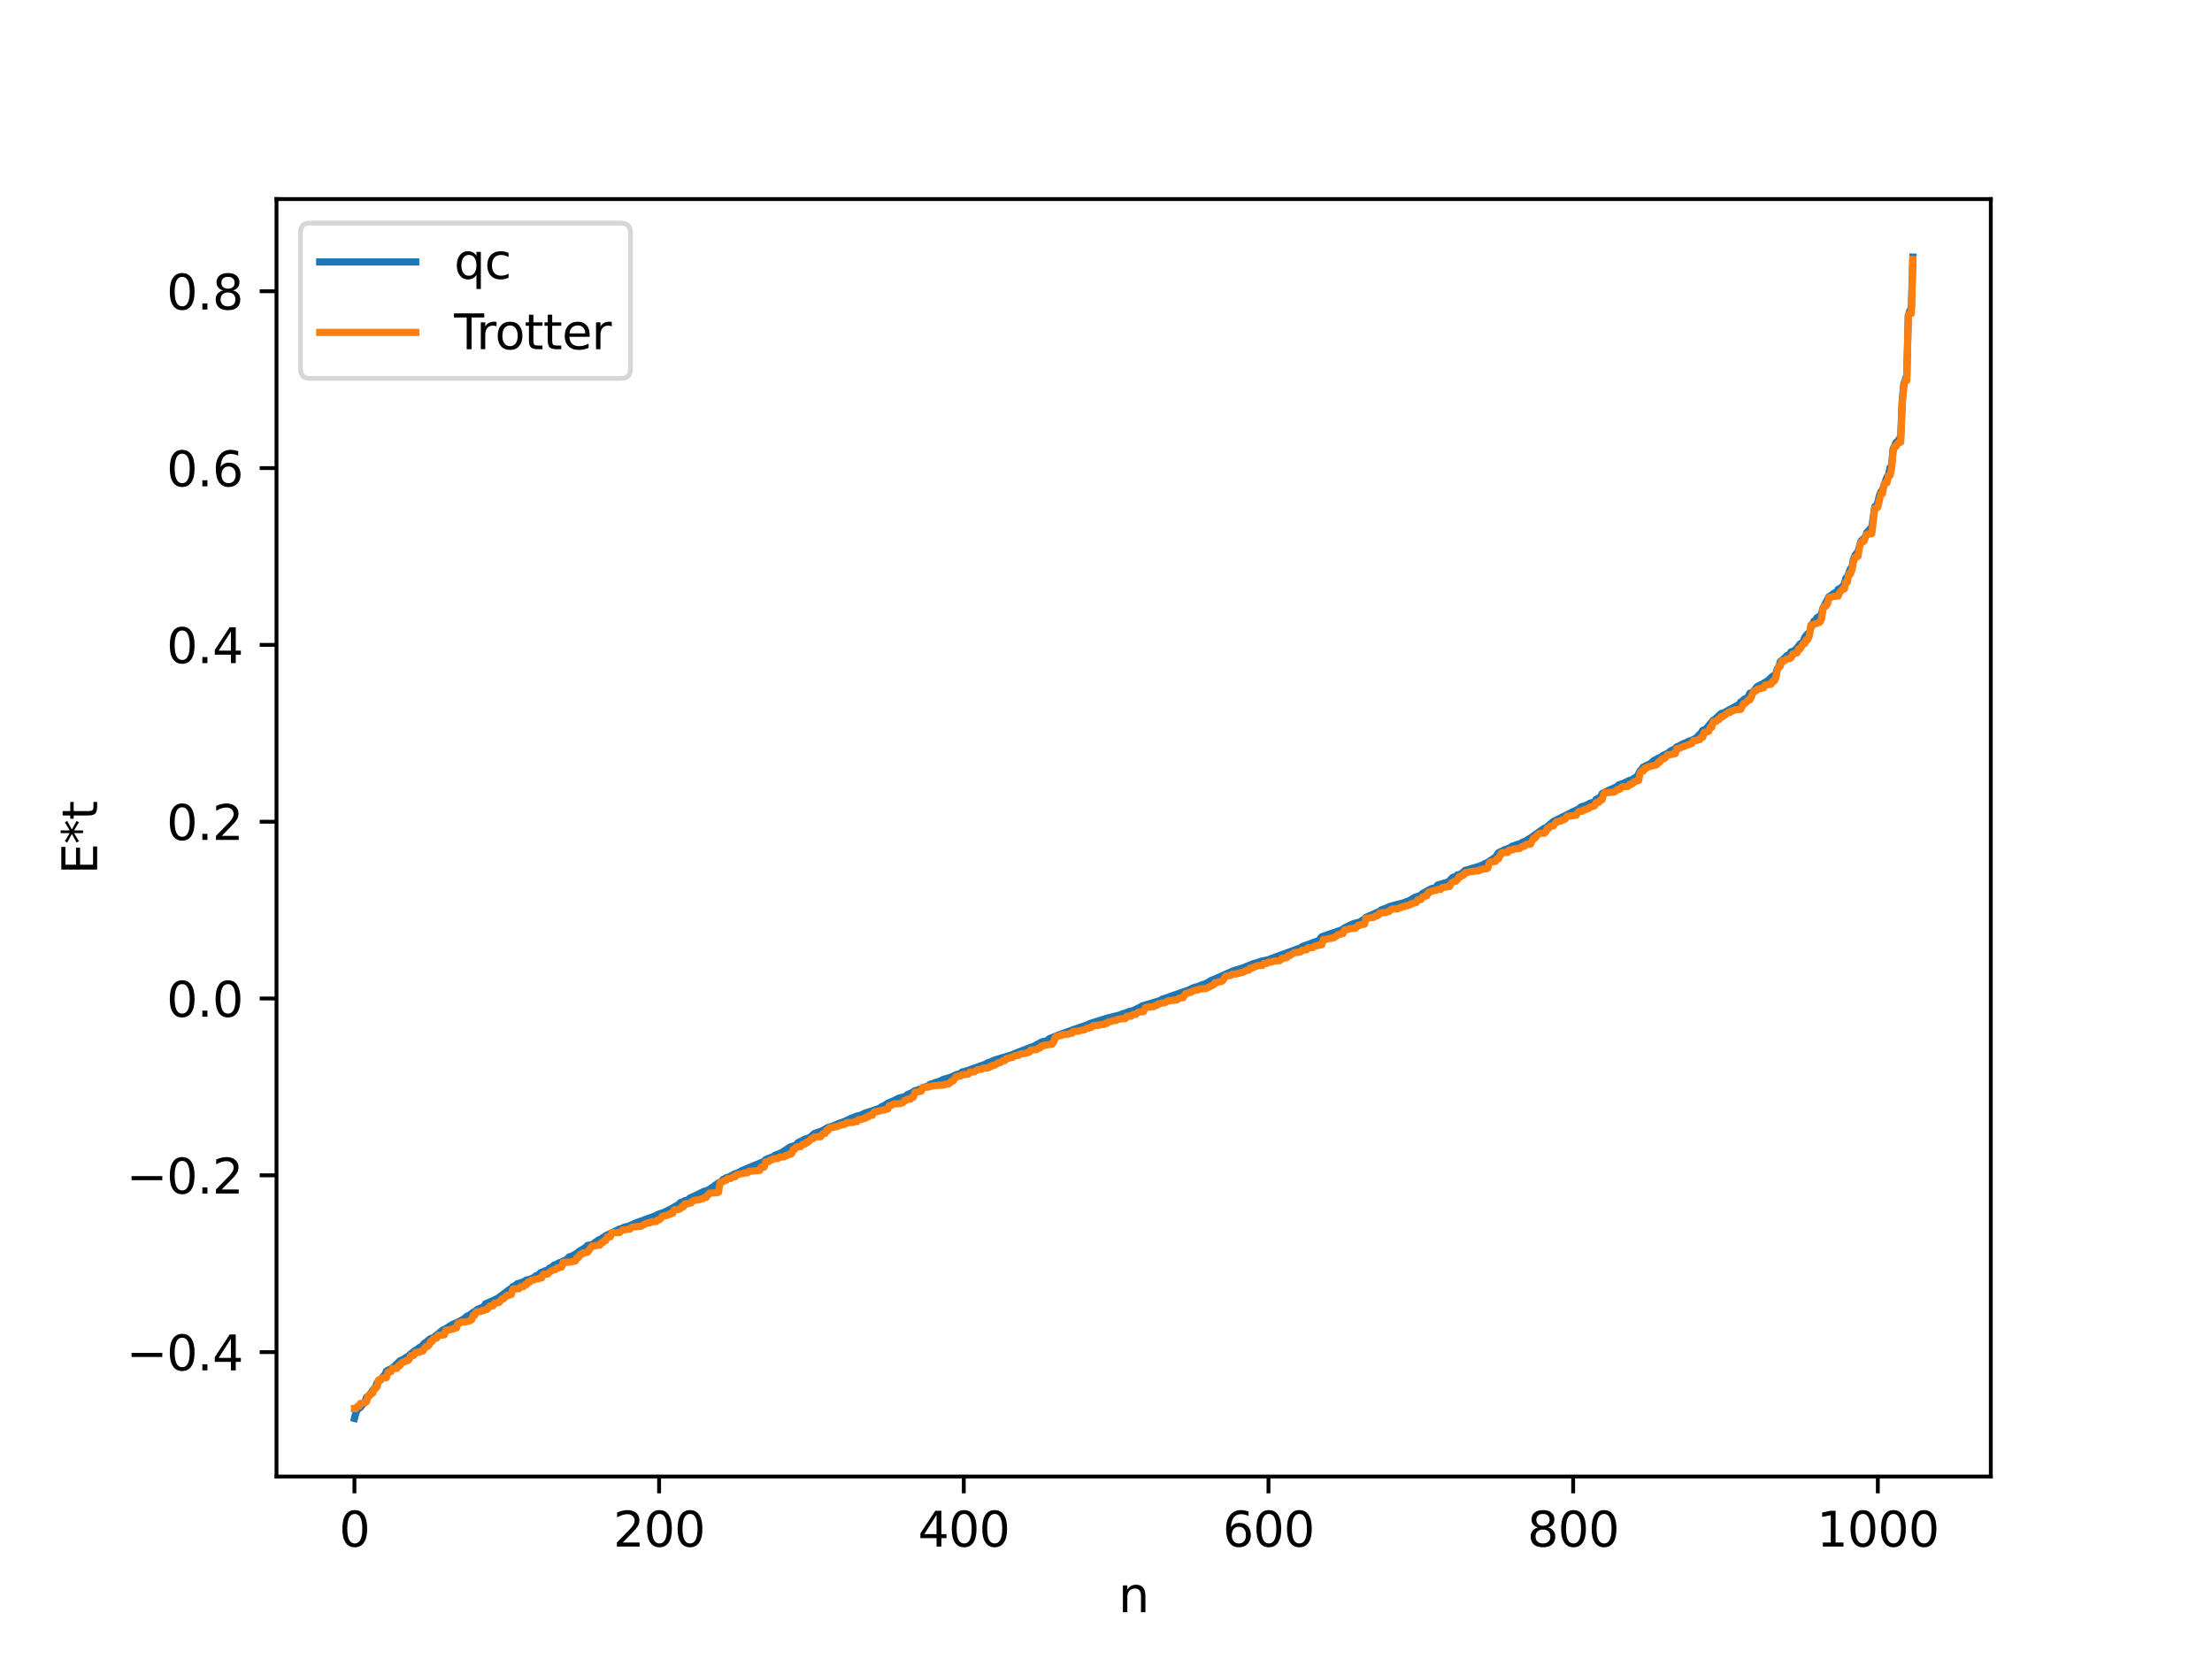 <?xml version="1.0" encoding="utf-8" standalone="no"?>
<!DOCTYPE svg PUBLIC "-//W3C//DTD SVG 1.1//EN"
  "http://www.w3.org/Graphics/SVG/1.1/DTD/svg11.dtd">
<svg xmlns:xlink="http://www.w3.org/1999/xlink" width="460.8pt" height="345.6pt" viewBox="0 0 460.8 345.6" xmlns="http://www.w3.org/2000/svg" version="1.1">
 <defs>
  <style type="text/css">*{stroke-linejoin: round; stroke-linecap: butt}</style>
 </defs>
 <g id="figure_1">
  <g id="patch_1">
   <path d="M 0 345.6 
L 460.8 345.6 
L 460.8 0 
L 0 0 
z
" style="fill: #ffffff"/>
  </g>
  <g id="axes_1">
   <g id="patch_2">
    <path d="M 57.6 307.584 
L 414.72 307.584 
L 414.72 41.472 
L 57.6 41.472 
z
" style="fill: #ffffff"/>
   </g>
   <g id="matplotlib.axis_1">
    <g id="xtick_1">
     <g id="line2d_1">
      <defs>
       <path id="mbc99e17973" d="M 0 0 
L 0 3.5 
" style="stroke: #000000; stroke-width: 0.8"/>
      </defs>
      <g>
       <use xlink:href="#mbc99e17973" x="73.833" y="307.584" style="stroke: #000000; stroke-width: 0.8"/>
      </g>
     </g>
     <g id="text_1">
      <!-- 0 -->
      <g transform="translate(70.651 322.182) scale(0.1 -0.1)">
       <defs>
        <path id="DejaVuSans-30" d="M 2034 4250 
Q 1547 4250 1301 3770 
Q 1056 3291 1056 2328 
Q 1056 1369 1301 889 
Q 1547 409 2034 409 
Q 2525 409 2770 889 
Q 3016 1369 3016 2328 
Q 3016 3291 2770 3770 
Q 2525 4250 2034 4250 
z
M 2034 4750 
Q 2819 4750 3233 4129 
Q 3647 3509 3647 2328 
Q 3647 1150 3233 529 
Q 2819 -91 2034 -91 
Q 1250 -91 836 529 
Q 422 1150 422 2328 
Q 422 3509 836 4129 
Q 1250 4750 2034 4750 
z
" transform="scale(0.016)"/>
       </defs>
       <use xlink:href="#DejaVuSans-30"/>
      </g>
     </g>
    </g>
    <g id="xtick_2">
     <g id="line2d_2">
      <g>
       <use xlink:href="#mbc99e17973" x="137.304" y="307.584" style="stroke: #000000; stroke-width: 0.8"/>
      </g>
     </g>
     <g id="text_2">
      <!-- 200 -->
      <g transform="translate(127.76 322.182) scale(0.1 -0.1)">
       <defs>
        <path id="DejaVuSans-32" d="M 1228 531 
L 3431 531 
L 3431 0 
L 469 0 
L 469 531 
Q 828 903 1448 1529 
Q 2069 2156 2228 2338 
Q 2531 2678 2651 2914 
Q 2772 3150 2772 3378 
Q 2772 3750 2511 3984 
Q 2250 4219 1831 4219 
Q 1534 4219 1204 4116 
Q 875 4013 500 3803 
L 500 4441 
Q 881 4594 1212 4672 
Q 1544 4750 1819 4750 
Q 2544 4750 2975 4387 
Q 3406 4025 3406 3419 
Q 3406 3131 3298 2873 
Q 3191 2616 2906 2266 
Q 2828 2175 2409 1742 
Q 1991 1309 1228 531 
z
" transform="scale(0.016)"/>
       </defs>
       <use xlink:href="#DejaVuSans-32"/>
       <use xlink:href="#DejaVuSans-30" x="63.623"/>
       <use xlink:href="#DejaVuSans-30" x="127.246"/>
      </g>
     </g>
    </g>
    <g id="xtick_3">
     <g id="line2d_3">
      <g>
       <use xlink:href="#mbc99e17973" x="200.775" y="307.584" style="stroke: #000000; stroke-width: 0.8"/>
      </g>
     </g>
     <g id="text_3">
      <!-- 400 -->
      <g transform="translate(191.231 322.182) scale(0.1 -0.1)">
       <defs>
        <path id="DejaVuSans-34" d="M 2419 4116 
L 825 1625 
L 2419 1625 
L 2419 4116 
z
M 2253 4666 
L 3047 4666 
L 3047 1625 
L 3713 1625 
L 3713 1100 
L 3047 1100 
L 3047 0 
L 2419 0 
L 2419 1100 
L 313 1100 
L 313 1709 
L 2253 4666 
z
" transform="scale(0.016)"/>
       </defs>
       <use xlink:href="#DejaVuSans-34"/>
       <use xlink:href="#DejaVuSans-30" x="63.623"/>
       <use xlink:href="#DejaVuSans-30" x="127.246"/>
      </g>
     </g>
    </g>
    <g id="xtick_4">
     <g id="line2d_4">
      <g>
       <use xlink:href="#mbc99e17973" x="264.246" y="307.584" style="stroke: #000000; stroke-width: 0.8"/>
      </g>
     </g>
     <g id="text_4">
      <!-- 600 -->
      <g transform="translate(254.702 322.182) scale(0.1 -0.1)">
       <defs>
        <path id="DejaVuSans-36" d="M 2113 2584 
Q 1688 2584 1439 2293 
Q 1191 2003 1191 1497 
Q 1191 994 1439 701 
Q 1688 409 2113 409 
Q 2538 409 2786 701 
Q 3034 994 3034 1497 
Q 3034 2003 2786 2293 
Q 2538 2584 2113 2584 
z
M 3366 4563 
L 3366 3988 
Q 3128 4100 2886 4159 
Q 2644 4219 2406 4219 
Q 1781 4219 1451 3797 
Q 1122 3375 1075 2522 
Q 1259 2794 1537 2939 
Q 1816 3084 2150 3084 
Q 2853 3084 3261 2657 
Q 3669 2231 3669 1497 
Q 3669 778 3244 343 
Q 2819 -91 2113 -91 
Q 1303 -91 875 529 
Q 447 1150 447 2328 
Q 447 3434 972 4092 
Q 1497 4750 2381 4750 
Q 2619 4750 2861 4703 
Q 3103 4656 3366 4563 
z
" transform="scale(0.016)"/>
       </defs>
       <use xlink:href="#DejaVuSans-36"/>
       <use xlink:href="#DejaVuSans-30" x="63.623"/>
       <use xlink:href="#DejaVuSans-30" x="127.246"/>
      </g>
     </g>
    </g>
    <g id="xtick_5">
     <g id="line2d_5">
      <g>
       <use xlink:href="#mbc99e17973" x="327.717" y="307.584" style="stroke: #000000; stroke-width: 0.8"/>
      </g>
     </g>
     <g id="text_5">
      <!-- 800 -->
      <g transform="translate(318.173 322.182) scale(0.1 -0.1)">
       <defs>
        <path id="DejaVuSans-38" d="M 2034 2216 
Q 1584 2216 1326 1975 
Q 1069 1734 1069 1313 
Q 1069 891 1326 650 
Q 1584 409 2034 409 
Q 2484 409 2743 651 
Q 3003 894 3003 1313 
Q 3003 1734 2745 1975 
Q 2488 2216 2034 2216 
z
M 1403 2484 
Q 997 2584 770 2862 
Q 544 3141 544 3541 
Q 544 4100 942 4425 
Q 1341 4750 2034 4750 
Q 2731 4750 3128 4425 
Q 3525 4100 3525 3541 
Q 3525 3141 3298 2862 
Q 3072 2584 2669 2484 
Q 3125 2378 3379 2068 
Q 3634 1759 3634 1313 
Q 3634 634 3220 271 
Q 2806 -91 2034 -91 
Q 1263 -91 848 271 
Q 434 634 434 1313 
Q 434 1759 690 2068 
Q 947 2378 1403 2484 
z
M 1172 3481 
Q 1172 3119 1398 2916 
Q 1625 2713 2034 2713 
Q 2441 2713 2670 2916 
Q 2900 3119 2900 3481 
Q 2900 3844 2670 4047 
Q 2441 4250 2034 4250 
Q 1625 4250 1398 4047 
Q 1172 3844 1172 3481 
z
" transform="scale(0.016)"/>
       </defs>
       <use xlink:href="#DejaVuSans-38"/>
       <use xlink:href="#DejaVuSans-30" x="63.623"/>
       <use xlink:href="#DejaVuSans-30" x="127.246"/>
      </g>
     </g>
    </g>
    <g id="xtick_6">
     <g id="line2d_6">
      <g>
       <use xlink:href="#mbc99e17973" x="391.188" y="307.584" style="stroke: #000000; stroke-width: 0.8"/>
      </g>
     </g>
     <g id="text_6">
      <!-- 1000 -->
      <g transform="translate(378.463 322.182) scale(0.1 -0.1)">
       <defs>
        <path id="DejaVuSans-31" d="M 794 531 
L 1825 531 
L 1825 4091 
L 703 3866 
L 703 4441 
L 1819 4666 
L 2450 4666 
L 2450 531 
L 3481 531 
L 3481 0 
L 794 0 
L 794 531 
z
" transform="scale(0.016)"/>
       </defs>
       <use xlink:href="#DejaVuSans-31"/>
       <use xlink:href="#DejaVuSans-30" x="63.623"/>
       <use xlink:href="#DejaVuSans-30" x="127.246"/>
       <use xlink:href="#DejaVuSans-30" x="190.869"/>
      </g>
     </g>
    </g>
    <g id="text_7">
     <!-- n -->
     <g transform="translate(232.991 335.861) scale(0.1 -0.1)">
      <defs>
       <path id="DejaVuSans-6e" d="M 3513 2113 
L 3513 0 
L 2938 0 
L 2938 2094 
Q 2938 2591 2744 2837 
Q 2550 3084 2163 3084 
Q 1697 3084 1428 2787 
Q 1159 2491 1159 1978 
L 1159 0 
L 581 0 
L 581 3500 
L 1159 3500 
L 1159 2956 
Q 1366 3272 1645 3428 
Q 1925 3584 2291 3584 
Q 2894 3584 3203 3211 
Q 3513 2838 3513 2113 
z
" transform="scale(0.016)"/>
      </defs>
      <use xlink:href="#DejaVuSans-6e"/>
     </g>
    </g>
   </g>
   <g id="matplotlib.axis_2">
    <g id="ytick_1">
     <g id="line2d_7">
      <defs>
       <path id="m4c96b06498" d="M 0 0 
L -3.5 0 
" style="stroke: #000000; stroke-width: 0.8"/>
      </defs>
      <g>
       <use xlink:href="#m4c96b06498" x="57.6" y="281.671" style="stroke: #000000; stroke-width: 0.8"/>
      </g>
     </g>
     <g id="text_8">
      <!-- −0.4 -->
      <g transform="translate(26.317 285.47) scale(0.1 -0.1)">
       <defs>
        <path id="DejaVuSans-2212" d="M 678 2272 
L 4684 2272 
L 4684 1741 
L 678 1741 
L 678 2272 
z
" transform="scale(0.016)"/>
        <path id="DejaVuSans-2e" d="M 684 794 
L 1344 794 
L 1344 0 
L 684 0 
L 684 794 
z
" transform="scale(0.016)"/>
       </defs>
       <use xlink:href="#DejaVuSans-2212"/>
       <use xlink:href="#DejaVuSans-30" x="83.789"/>
       <use xlink:href="#DejaVuSans-2e" x="147.412"/>
       <use xlink:href="#DejaVuSans-34" x="179.199"/>
      </g>
     </g>
    </g>
    <g id="ytick_2">
     <g id="line2d_8">
      <g>
       <use xlink:href="#m4c96b06498" x="57.6" y="244.838" style="stroke: #000000; stroke-width: 0.8"/>
      </g>
     </g>
     <g id="text_9">
      <!-- −0.2 -->
      <g transform="translate(26.317 248.637) scale(0.1 -0.1)">
       <use xlink:href="#DejaVuSans-2212"/>
       <use xlink:href="#DejaVuSans-30" x="83.789"/>
       <use xlink:href="#DejaVuSans-2e" x="147.412"/>
       <use xlink:href="#DejaVuSans-32" x="179.199"/>
      </g>
     </g>
    </g>
    <g id="ytick_3">
     <g id="line2d_9">
      <g>
       <use xlink:href="#m4c96b06498" x="57.6" y="208.006" style="stroke: #000000; stroke-width: 0.8"/>
      </g>
     </g>
     <g id="text_10">
      <!-- 0.0 -->
      <g transform="translate(34.697 211.805) scale(0.1 -0.1)">
       <use xlink:href="#DejaVuSans-30"/>
       <use xlink:href="#DejaVuSans-2e" x="63.623"/>
       <use xlink:href="#DejaVuSans-30" x="95.41"/>
      </g>
     </g>
    </g>
    <g id="ytick_4">
     <g id="line2d_10">
      <g>
       <use xlink:href="#m4c96b06498" x="57.6" y="171.173" style="stroke: #000000; stroke-width: 0.8"/>
      </g>
     </g>
     <g id="text_11">
      <!-- 0.2 -->
      <g transform="translate(34.697 174.972) scale(0.1 -0.1)">
       <use xlink:href="#DejaVuSans-30"/>
       <use xlink:href="#DejaVuSans-2e" x="63.623"/>
       <use xlink:href="#DejaVuSans-32" x="95.41"/>
      </g>
     </g>
    </g>
    <g id="ytick_5">
     <g id="line2d_11">
      <g>
       <use xlink:href="#m4c96b06498" x="57.6" y="134.34" style="stroke: #000000; stroke-width: 0.8"/>
      </g>
     </g>
     <g id="text_12">
      <!-- 0.4 -->
      <g transform="translate(34.697 138.14) scale(0.1 -0.1)">
       <use xlink:href="#DejaVuSans-30"/>
       <use xlink:href="#DejaVuSans-2e" x="63.623"/>
       <use xlink:href="#DejaVuSans-34" x="95.41"/>
      </g>
     </g>
    </g>
    <g id="ytick_6">
     <g id="line2d_12">
      <g>
       <use xlink:href="#m4c96b06498" x="57.6" y="97.508" style="stroke: #000000; stroke-width: 0.8"/>
      </g>
     </g>
     <g id="text_13">
      <!-- 0.6 -->
      <g transform="translate(34.697 101.307) scale(0.1 -0.1)">
       <use xlink:href="#DejaVuSans-30"/>
       <use xlink:href="#DejaVuSans-2e" x="63.623"/>
       <use xlink:href="#DejaVuSans-36" x="95.41"/>
      </g>
     </g>
    </g>
    <g id="ytick_7">
     <g id="line2d_13">
      <g>
       <use xlink:href="#m4c96b06498" x="57.6" y="60.675" style="stroke: #000000; stroke-width: 0.8"/>
      </g>
     </g>
     <g id="text_14">
      <!-- 0.8 -->
      <g transform="translate(34.697 64.475) scale(0.1 -0.1)">
       <use xlink:href="#DejaVuSans-30"/>
       <use xlink:href="#DejaVuSans-2e" x="63.623"/>
       <use xlink:href="#DejaVuSans-38" x="95.41"/>
      </g>
     </g>
    </g>
    <g id="text_15">
     <!-- E*t -->
     <g transform="translate(20.238 182.148) rotate(-90) scale(0.1 -0.1)">
      <defs>
       <path id="DejaVuSans-45" d="M 628 4666 
L 3578 4666 
L 3578 4134 
L 1259 4134 
L 1259 2753 
L 3481 2753 
L 3481 2222 
L 1259 2222 
L 1259 531 
L 3634 531 
L 3634 0 
L 628 0 
L 628 4666 
z
" transform="scale(0.016)"/>
       <path id="DejaVuSans-2a" d="M 3009 3897 
L 1888 3291 
L 3009 2681 
L 2828 2375 
L 1778 3009 
L 1778 1831 
L 1422 1831 
L 1422 3009 
L 372 2375 
L 191 2681 
L 1313 3291 
L 191 3897 
L 372 4206 
L 1422 3572 
L 1422 4750 
L 1778 4750 
L 1778 3572 
L 2828 4206 
L 3009 3897 
z
" transform="scale(0.016)"/>
       <path id="DejaVuSans-74" d="M 1172 4494 
L 1172 3500 
L 2356 3500 
L 2356 3053 
L 1172 3053 
L 1172 1153 
Q 1172 725 1289 603 
Q 1406 481 1766 481 
L 2356 481 
L 2356 0 
L 1766 0 
Q 1100 0 847 248 
Q 594 497 594 1153 
L 594 3053 
L 172 3053 
L 172 3500 
L 594 3500 
L 594 4494 
L 1172 4494 
z
" transform="scale(0.016)"/>
      </defs>
      <use xlink:href="#DejaVuSans-45"/>
      <use xlink:href="#DejaVuSans-2a" x="63.184"/>
      <use xlink:href="#DejaVuSans-74" x="113.184"/>
     </g>
    </g>
   </g>
   <g id="line2d_14">
    <path d="M 73.833 295.488 
L 74.15 294.295 
L 74.467 293.648 
L 75.102 293.157 
L 76.054 291.941 
L 76.372 291.067 
L 76.689 290.977 
L 78.276 288.813 
L 78.593 287.993 
L 78.91 287.683 
L 79.228 287.547 
L 79.862 286.673 
L 80.18 286.401 
L 80.497 285.617 
L 81.767 284.981 
L 83.353 283.462 
L 83.988 283.189 
L 85.258 282.354 
L 85.575 282.004 
L 85.892 281.858 
L 86.21 281.492 
L 86.844 281.137 
L 87.479 280.636 
L 87.796 280.524 
L 88.431 279.792 
L 88.748 279.631 
L 89.383 279.061 
L 89.7 278.85 
L 90.335 278.645 
L 90.97 278.108 
L 92.239 277.068 
L 92.557 276.973 
L 94.143 275.97 
L 95.413 275.405 
L 96.682 274.722 
L 97.317 274.147 
L 97.634 274.093 
L 98.586 273.384 
L 98.904 273.208 
L 99.539 272.721 
L 100.808 272.218 
L 101.125 271.622 
L 103.664 270.478 
L 106.203 268.571 
L 106.52 268.427 
L 106.838 268.012 
L 107.472 267.723 
L 107.79 267.419 
L 108.107 267.372 
L 108.742 267.112 
L 109.059 267.027 
L 109.694 266.645 
L 110.329 266.515 
L 111.281 266.126 
L 111.598 265.794 
L 112.233 265.551 
L 112.55 265.177 
L 113.502 264.741 
L 114.137 264.606 
L 114.454 264.189 
L 115.089 263.911 
L 115.406 263.541 
L 115.724 263.506 
L 116.358 263.112 
L 116.993 262.944 
L 117.31 262.69 
L 117.945 262.46 
L 118.58 261.823 
L 119.215 261.632 
L 119.849 261.257 
L 120.167 261.147 
L 120.484 260.79 
L 122.071 259.807 
L 122.388 259.438 
L 123.023 259.351 
L 123.658 259.15 
L 123.975 258.782 
L 124.292 258.654 
L 124.61 258.341 
L 125.244 258.109 
L 125.562 257.796 
L 125.879 257.724 
L 126.196 257.406 
L 129.053 256.036 
L 129.37 255.984 
L 130.005 255.663 
L 130.957 255.428 
L 131.591 255.14 
L 132.543 254.729 
L 136.669 253.223 
L 136.986 253.008 
L 138.256 252.592 
L 139.843 251.795 
L 141.429 250.882 
L 141.747 250.516 
L 142.064 250.449 
L 142.699 250.102 
L 143.334 249.988 
L 143.651 249.619 
L 145.555 248.731 
L 146.507 248.235 
L 147.142 248.046 
L 147.777 247.77 
L 148.411 247.321 
L 148.729 247.145 
L 149.046 246.835 
L 149.363 246.701 
L 149.681 246.385 
L 150.315 246.184 
L 150.633 245.68 
L 150.95 245.589 
L 151.267 245.349 
L 151.902 245.177 
L 153.172 244.477 
L 153.489 244.441 
L 154.441 243.929 
L 155.076 243.633 
L 159.201 241.932 
L 159.519 241.55 
L 161.105 240.919 
L 161.423 240.668 
L 162.375 240.312 
L 163.01 240.011 
L 164.596 238.951 
L 165.548 238.648 
L 165.866 238.533 
L 166.183 238.08 
L 166.818 237.738 
L 167.135 237.662 
L 167.453 237.391 
L 168.722 236.961 
L 169.674 236.118 
L 171.261 235.582 
L 172.53 234.844 
L 173.165 234.686 
L 173.8 234.454 
L 174.752 234.026 
L 175.704 233.712 
L 177.608 232.837 
L 177.925 232.794 
L 178.243 232.566 
L 179.195 232.358 
L 180.147 231.903 
L 183.32 230.857 
L 183.638 230.539 
L 184.272 230.284 
L 184.907 229.836 
L 185.542 229.591 
L 186.494 229.15 
L 187.129 228.808 
L 188.081 228.54 
L 188.715 228.386 
L 189.033 228.016 
L 189.985 227.624 
L 190.62 227.194 
L 190.937 227.17 
L 191.572 226.887 
L 192.206 226.741 
L 192.841 226.399 
L 193.476 226.174 
L 193.793 225.854 
L 194.11 225.806 
L 194.745 225.546 
L 196.015 225.147 
L 196.332 224.927 
L 198.236 224.345 
L 199.188 223.88 
L 199.823 223.709 
L 200.14 223.567 
L 200.458 223.297 
L 200.775 223.262 
L 201.41 223.061 
L 205.218 221.716 
L 205.853 221.349 
L 206.17 221.298 
L 207.122 220.845 
L 210.613 219.794 
L 211.248 219.528 
L 212.517 219.03 
L 215.691 217.811 
L 216.008 217.545 
L 216.325 217.458 
L 216.96 217.067 
L 218.229 216.753 
L 218.547 216.401 
L 220.451 215.638 
L 223.942 214.367 
L 226.481 213.504 
L 227.115 213.195 
L 230.606 212.102 
L 233.462 211.4 
L 233.78 211.197 
L 234.415 211.033 
L 235.367 210.664 
L 236.001 210.57 
L 236.319 210.372 
L 236.636 210.311 
L 236.953 210.05 
L 237.271 209.963 
L 237.905 209.567 
L 241.396 208.515 
L 241.714 208.449 
L 242.031 208.184 
L 247.743 206.195 
L 248.378 205.858 
L 249.013 205.628 
L 249.33 205.594 
L 250.6 205.069 
L 250.917 205.045 
L 251.869 204.535 
L 252.186 204.282 
L 253.139 203.91 
L 256.947 202.223 
L 258.851 201.656 
L 261.072 200.746 
L 261.707 200.576 
L 262.659 200.252 
L 264.246 199.92 
L 264.881 199.654 
L 269.641 197.924 
L 270.276 197.681 
L 270.91 197.505 
L 271.228 197.202 
L 272.815 196.633 
L 274.719 195.931 
L 275.353 195.144 
L 276.305 194.808 
L 279.479 193.722 
L 280.114 193.291 
L 281.383 192.665 
L 282.018 192.394 
L 283.287 192.063 
L 283.922 191.649 
L 284.239 191.5 
L 284.557 191.107 
L 286.778 190.12 
L 287.096 190.016 
L 287.73 189.552 
L 288.365 189.341 
L 289.634 188.788 
L 292.491 188.041 
L 293.125 187.765 
L 293.443 187.715 
L 294.712 186.931 
L 295.664 186.62 
L 295.981 186.506 
L 296.299 186.145 
L 298.203 185.117 
L 298.838 184.972 
L 299.155 184.845 
L 299.472 184.387 
L 300.424 184.097 
L 301.377 183.829 
L 301.694 183.762 
L 302.329 183.072 
L 302.646 182.767 
L 303.281 182.604 
L 303.598 182.267 
L 304.233 182.137 
L 304.867 181.635 
L 305.185 181.328 
L 308.041 180.497 
L 308.676 180.23 
L 308.993 180.123 
L 309.31 179.889 
L 309.628 179.834 
L 310.897 179 
L 311.532 178.579 
L 312.167 177.633 
L 313.436 177.022 
L 314.705 176.541 
L 315.023 176.267 
L 315.34 176.2 
L 315.975 175.938 
L 316.61 175.782 
L 317.244 175.4 
L 317.879 175.23 
L 318.196 174.918 
L 318.831 174.574 
L 321.687 172.542 
L 322.005 172.473 
L 323.591 171.133 
L 328.986 168.455 
L 329.304 168.126 
L 329.939 167.916 
L 330.573 167.699 
L 331.208 167.337 
L 332.16 167.05 
L 332.477 166.527 
L 333.429 166.054 
L 333.747 165.329 
L 335.651 164.39 
L 335.968 164.324 
L 336.286 164.098 
L 336.603 164.052 
L 337.238 163.481 
L 337.872 163.321 
L 339.459 162.567 
L 339.777 162.529 
L 341.046 161.755 
L 341.681 160.553 
L 341.998 160.292 
L 342.315 159.807 
L 343.902 159.019 
L 344.537 158.434 
L 345.172 158.117 
L 345.489 157.892 
L 345.806 157.867 
L 346.441 157.375 
L 347.076 157.072 
L 347.393 156.956 
L 348.028 156.431 
L 348.98 155.961 
L 349.297 155.582 
L 349.615 155.489 
L 350.567 154.963 
L 351.201 154.731 
L 351.836 154.403 
L 352.471 154.187 
L 353.423 153.702 
L 354.058 152.943 
L 354.375 152.746 
L 354.692 152.154 
L 355.327 151.929 
L 356.914 150.012 
L 357.231 149.867 
L 358.5 148.659 
L 359.135 148.467 
L 362.309 146.734 
L 362.626 146.216 
L 362.943 146.104 
L 363.261 145.72 
L 363.896 145.391 
L 364.213 145.084 
L 364.53 144.409 
L 364.848 144.377 
L 365.165 144.128 
L 366.117 142.977 
L 366.752 142.676 
L 367.386 142.35 
L 368.339 141.748 
L 369.291 140.849 
L 369.608 140.71 
L 369.925 140.426 
L 370.243 139.308 
L 370.56 138.962 
L 370.877 137.816 
L 371.829 137.053 
L 372.147 136.657 
L 372.781 136.28 
L 373.099 135.794 
L 373.734 135.593 
L 374.368 134.957 
L 375.003 134.137 
L 375.638 133.732 
L 375.955 132.766 
L 376.59 132.003 
L 376.907 131.924 
L 377.224 130.834 
L 377.859 129.402 
L 378.177 129.281 
L 378.494 128.697 
L 379.129 128.303 
L 379.446 127.892 
L 379.763 126.674 
L 381.033 124.269 
L 381.35 124.15 
L 381.985 123.601 
L 382.62 123.343 
L 382.937 122.738 
L 383.572 122.477 
L 384.206 121.69 
L 384.524 120.45 
L 384.841 120.173 
L 385.476 118.487 
L 385.793 118.254 
L 386.11 116.544 
L 386.428 115.696 
L 387.062 114.896 
L 387.697 112.672 
L 388.015 112.462 
L 388.649 111.687 
L 388.967 110.807 
L 389.284 110.583 
L 389.601 110.113 
L 389.919 109.949 
L 390.553 105.535 
L 390.871 105.313 
L 391.188 104.716 
L 391.505 103.244 
L 391.823 102.465 
L 392.14 102.084 
L 392.775 100.252 
L 393.092 99.392 
L 393.41 98.932 
L 393.727 97.413 
L 394.044 97.034 
L 394.362 93.538 
L 394.996 92.163 
L 395.314 91.916 
L 395.631 91.515 
L 395.948 90.901 
L 396.266 83.525 
L 396.583 80.091 
L 397.218 78.155 
L 397.535 65.784 
L 397.853 64.774 
L 398.17 64.154 
L 398.487 53.568 
L 398.487 53.568 
" clip-path="url(#p778fd9382a)" style="fill: none; stroke: #1f77b4; stroke-width: 1.5; stroke-linecap: square"/>
   </g>
   <g id="line2d_15">
    <path d="M 73.833 293.434 
L 74.15 293.434 
L 74.467 292.973 
L 74.785 292.973 
L 75.102 292.342 
L 75.42 292.342 
L 75.737 292.223 
L 76.054 292.223 
L 76.372 291.976 
L 76.689 290.749 
L 77.006 290.749 
L 77.324 290.24 
L 77.641 290.24 
L 77.958 289.221 
L 78.276 289.221 
L 78.593 288.855 
L 78.91 287.426 
L 79.228 287.426 
L 79.545 287.068 
L 80.497 286.991 
L 80.815 285.877 
L 81.132 285.739 
L 81.449 285.739 
L 81.767 285.079 
L 82.719 285.062 
L 83.036 284.443 
L 83.353 284.443 
L 83.671 283.907 
L 83.988 283.69 
L 84.305 283.69 
L 84.623 283.45 
L 84.94 283.45 
L 85.258 283.171 
L 85.575 282.436 
L 86.21 282.355 
L 86.527 281.744 
L 87.479 281.666 
L 87.796 281.439 
L 88.114 281.439 
L 88.431 280.845 
L 88.748 280.503 
L 89.066 280.503 
L 89.383 280.181 
L 89.7 279.442 
L 90.018 279.442 
L 90.335 278.855 
L 90.97 278.762 
L 91.287 278.168 
L 92.557 278.074 
L 92.874 277.123 
L 93.826 277.002 
L 94.143 276.858 
L 94.461 276.858 
L 94.778 276.63 
L 95.096 276.63 
L 95.413 275.659 
L 95.73 275.659 
L 96.048 275.428 
L 97 275.385 
L 97.952 275.136 
L 98.269 274.873 
L 98.586 273.988 
L 98.904 273.988 
L 99.221 273.31 
L 100.173 273.199 
L 100.491 272.994 
L 100.808 272.994 
L 101.125 272.786 
L 101.443 272.786 
L 102.077 272.069 
L 102.712 272.057 
L 103.029 271.477 
L 103.347 271.477 
L 103.664 271.331 
L 103.981 271.331 
L 104.616 270.539 
L 104.934 270.539 
L 105.568 269.882 
L 105.886 269.882 
L 106.203 269.679 
L 106.52 269.679 
L 106.838 268.549 
L 107.79 268.475 
L 108.107 268.475 
L 108.424 268.074 
L 109.059 268.022 
L 109.377 267.608 
L 109.694 267.608 
L 110.011 267.073 
L 110.329 267.073 
L 110.646 266.721 
L 111.281 266.616 
L 111.598 266.468 
L 112.233 266.37 
L 112.55 266.195 
L 112.867 266.195 
L 113.185 265.458 
L 114.137 265.4 
L 114.454 265.005 
L 115.406 264.477 
L 115.724 264.477 
L 116.041 264.139 
L 116.358 264.139 
L 116.676 263.964 
L 116.993 263.964 
L 117.31 262.976 
L 118.58 262.936 
L 119.849 262.706 
L 120.167 262.001 
L 120.484 262.001 
L 120.801 261.344 
L 121.119 261.344 
L 121.436 261.011 
L 121.753 261.011 
L 122.071 260.885 
L 122.388 260.885 
L 123.34 259.57 
L 123.975 259.557 
L 124.292 259.41 
L 124.927 259.404 
L 125.244 258.889 
L 125.562 258.889 
L 125.879 258.425 
L 126.196 258.425 
L 126.514 257.692 
L 127.148 257.646 
L 127.466 256.775 
L 129.053 256.761 
L 129.687 256.24 
L 131.274 256.027 
L 131.591 255.659 
L 132.226 255.568 
L 133.178 255.478 
L 133.496 255.478 
L 134.765 254.78 
L 135.4 254.755 
L 135.717 254.505 
L 136.669 254.501 
L 136.986 254.128 
L 137.304 254.128 
L 137.621 253.909 
L 137.939 253.387 
L 138.573 253.226 
L 138.891 253.226 
L 139.208 253.004 
L 139.525 253.004 
L 139.843 252.729 
L 140.16 252.729 
L 140.477 251.989 
L 141.429 251.928 
L 141.747 251.782 
L 142.064 251.391 
L 142.381 251.391 
L 142.699 250.759 
L 143.334 250.759 
L 143.651 250.602 
L 143.968 250.602 
L 144.286 250.239 
L 144.603 250.051 
L 145.555 249.963 
L 146.19 249.71 
L 146.507 249.71 
L 146.824 249.428 
L 147.142 249.428 
L 147.777 248.558 
L 149.363 248.453 
L 149.681 248.381 
L 149.998 246.317 
L 150.315 246.317 
L 150.95 245.899 
L 151.267 245.899 
L 151.585 245.533 
L 152.22 245.487 
L 152.854 245.123 
L 153.172 245.123 
L 153.489 244.731 
L 154.441 244.498 
L 154.758 244.498 
L 155.076 244.354 
L 155.71 244.333 
L 156.028 244.002 
L 158.249 243.835 
L 158.567 243.131 
L 159.201 243.121 
L 159.519 242.012 
L 160.153 241.98 
L 160.471 241.653 
L 160.788 241.648 
L 161.105 241.391 
L 162.058 241.341 
L 162.375 241.06 
L 163.327 241.006 
L 163.644 240.711 
L 163.962 240.711 
L 164.279 240.479 
L 164.596 240.479 
L 164.914 240.33 
L 165.231 239.454 
L 165.548 239.454 
L 165.866 238.967 
L 166.5 238.888 
L 166.818 238.86 
L 167.135 238.402 
L 167.77 238.299 
L 168.087 237.897 
L 168.405 237.897 
L 169.039 237.202 
L 169.357 237.202 
L 169.674 236.836 
L 170.943 236.806 
L 171.261 236.282 
L 171.578 236.131 
L 171.896 236.131 
L 172.213 235.449 
L 172.53 235.449 
L 172.848 234.926 
L 173.8 234.827 
L 174.117 234.676 
L 174.434 234.676 
L 175.386 234.267 
L 176.021 234.211 
L 176.339 233.889 
L 177.291 233.83 
L 177.608 233.83 
L 178.243 233.636 
L 178.56 233.636 
L 178.877 233.232 
L 179.512 233.171 
L 179.829 233.01 
L 180.147 233.01 
L 180.464 232.713 
L 180.781 232.713 
L 181.099 232.362 
L 181.734 232.336 
L 182.051 231.714 
L 182.368 231.592 
L 182.686 231.592 
L 183.003 231.437 
L 183.32 231.437 
L 183.955 231.219 
L 184.272 231.219 
L 184.59 231.058 
L 184.907 231.058 
L 185.224 230.348 
L 185.542 230.348 
L 186.177 229.978 
L 187.446 229.907 
L 188.081 229.69 
L 188.398 229.257 
L 188.715 229.257 
L 189.033 228.986 
L 189.667 228.976 
L 189.985 228.543 
L 190.302 228.543 
L 190.62 227.519 
L 190.937 227.519 
L 191.572 227.344 
L 191.889 227.344 
L 192.206 226.502 
L 193.476 226.454 
L 193.793 226.267 
L 194.11 226.267 
L 194.745 226.143 
L 196.649 226.034 
L 196.967 225.849 
L 197.601 225.822 
L 197.919 225.597 
L 198.236 225.185 
L 198.553 225.185 
L 199.188 224.282 
L 199.505 224.282 
L 199.823 224.135 
L 200.14 224.135 
L 200.458 223.864 
L 201.092 223.83 
L 201.727 223.74 
L 202.044 223.335 
L 202.996 223.289 
L 203.631 222.821 
L 204.583 222.724 
L 204.9 222.505 
L 205.853 222.475 
L 206.17 222.184 
L 206.487 222.184 
L 206.805 221.943 
L 207.122 221.943 
L 208.074 221.361 
L 208.391 221.361 
L 209.026 220.946 
L 209.343 220.946 
L 209.661 220.529 
L 210.296 220.438 
L 210.613 220.264 
L 210.93 220.264 
L 211.248 219.98 
L 211.882 219.853 
L 212.2 219.853 
L 212.517 219.551 
L 213.469 219.459 
L 214.421 219.19 
L 214.739 218.742 
L 216.008 218.639 
L 216.325 218.328 
L 216.643 218.328 
L 216.96 217.915 
L 217.277 217.915 
L 217.595 217.728 
L 219.181 217.536 
L 219.499 217.005 
L 219.816 216.143 
L 220.134 215.885 
L 220.451 215.885 
L 220.768 215.731 
L 221.086 215.731 
L 221.403 215.529 
L 222.672 215.394 
L 222.99 215.25 
L 223.307 215.25 
L 223.624 214.877 
L 224.577 214.815 
L 225.529 214.555 
L 225.846 214.555 
L 226.481 214.196 
L 226.798 214.196 
L 227.115 213.983 
L 227.433 213.983 
L 227.75 213.651 
L 229.02 213.561 
L 229.337 213.432 
L 229.972 213.42 
L 230.289 213.187 
L 230.606 213.187 
L 230.924 212.864 
L 231.558 212.789 
L 231.876 212.628 
L 232.51 212.576 
L 232.828 212.329 
L 233.145 212.329 
L 233.78 212.213 
L 234.415 212.201 
L 234.732 211.719 
L 235.684 211.685 
L 236.001 211.343 
L 236.636 211.321 
L 236.953 210.96 
L 237.271 210.818 
L 238.223 210.76 
L 238.54 209.967 
L 238.858 209.847 
L 239.81 209.751 
L 240.444 209.684 
L 240.762 209.409 
L 241.079 209.409 
L 241.396 209.102 
L 242.666 208.879 
L 243.3 208.505 
L 245.205 208.303 
L 245.522 208 
L 245.839 207.881 
L 246.474 207.857 
L 246.791 207.225 
L 247.109 206.911 
L 247.426 206.911 
L 247.743 206.752 
L 248.061 206.752 
L 248.378 206.478 
L 249.33 206.206 
L 249.648 206.206 
L 249.965 205.99 
L 251.234 205.927 
L 252.821 205.143 
L 253.139 204.701 
L 253.456 204.701 
L 254.091 204.491 
L 254.408 204.491 
L 254.725 204.275 
L 255.36 203.307 
L 256.312 203.235 
L 256.629 202.931 
L 257.581 202.893 
L 258.534 202.59 
L 258.851 202.59 
L 259.486 202.238 
L 259.803 202.109 
L 260.12 202.109 
L 260.438 201.675 
L 260.755 201.675 
L 262.024 201.162 
L 262.977 201.12 
L 263.294 200.697 
L 263.929 200.694 
L 264.246 200.44 
L 264.881 200.434 
L 265.198 200.251 
L 266.467 200.153 
L 266.785 199.985 
L 267.102 199.607 
L 267.42 199.607 
L 268.054 199.494 
L 268.372 199.077 
L 268.689 199.077 
L 269.324 198.643 
L 269.641 198.449 
L 270.593 198.361 
L 270.91 198.311 
L 271.228 197.965 
L 272.18 197.865 
L 272.497 197.44 
L 273.449 197.421 
L 273.767 197.137 
L 274.084 197.016 
L 274.401 197.016 
L 274.719 196.896 
L 275.353 196.815 
L 275.671 195.718 
L 275.988 195.718 
L 276.94 195.498 
L 277.258 195.498 
L 277.575 195.349 
L 277.892 195.349 
L 278.844 194.652 
L 279.162 194.652 
L 279.479 194.462 
L 279.796 194.462 
L 280.114 193.698 
L 280.748 193.641 
L 281.066 193.502 
L 281.7 193.392 
L 282.335 193.371 
L 282.97 192.764 
L 283.287 192.764 
L 283.605 192.599 
L 284.239 192.535 
L 284.557 191.315 
L 285.191 191.207 
L 286.143 191.1 
L 286.461 190.807 
L 286.778 190.807 
L 287.096 190.676 
L 287.413 190.18 
L 288.682 190.107 
L 289 189.921 
L 289.317 189.921 
L 289.952 189.376 
L 291.221 189.32 
L 291.539 189.078 
L 291.856 189.078 
L 292.173 188.864 
L 292.491 188.864 
L 292.808 188.697 
L 293.125 188.697 
L 293.443 188.504 
L 293.76 188.504 
L 294.077 188.198 
L 295.029 188.036 
L 295.347 187.445 
L 295.981 187.418 
L 296.299 186.895 
L 297.251 186.59 
L 297.568 185.86 
L 297.886 185.86 
L 298.203 185.602 
L 298.52 185.602 
L 298.838 185.48 
L 299.155 185.48 
L 299.472 185.299 
L 300.107 185.273 
L 300.424 184.886 
L 301.059 184.798 
L 302.011 184.646 
L 302.329 183.949 
L 302.963 183.604 
L 303.281 183.604 
L 303.598 183.28 
L 303.915 182.671 
L 304.233 182.671 
L 304.55 182.343 
L 304.867 182.343 
L 305.185 181.832 
L 305.502 181.832 
L 305.82 181.7 
L 306.454 181.59 
L 307.089 181.473 
L 308.041 181.41 
L 308.358 181.16 
L 308.676 181.16 
L 308.993 181.017 
L 309.628 180.998 
L 309.945 180.827 
L 310.262 179.741 
L 310.58 179.543 
L 311.532 179.452 
L 311.849 178.909 
L 312.167 178.909 
L 312.801 177.641 
L 314.071 177.579 
L 314.388 177.088 
L 315.023 177.078 
L 315.34 176.868 
L 316.61 176.749 
L 316.927 176.426 
L 317.244 176.305 
L 317.562 176.305 
L 317.879 175.934 
L 318.831 175.843 
L 319.466 174.589 
L 319.783 174.589 
L 320.418 173.765 
L 320.735 173.596 
L 321.687 173.581 
L 322.005 173.336 
L 322.322 172.533 
L 322.639 172.533 
L 322.957 172.131 
L 323.591 172.062 
L 324.226 171.228 
L 324.543 171.228 
L 324.861 171.041 
L 325.178 171.041 
L 325.496 170.781 
L 325.813 170.781 
L 326.13 170.553 
L 326.448 170.05 
L 327.4 169.958 
L 328.352 169.828 
L 328.669 169.268 
L 328.986 169.013 
L 329.621 168.991 
L 329.939 168.701 
L 330.256 168.701 
L 330.573 168.464 
L 330.891 168.464 
L 331.208 168.154 
L 332.16 167.886 
L 332.477 167.206 
L 333.112 167.11 
L 333.429 166.613 
L 333.747 166.613 
L 334.064 165.44 
L 334.381 165.16 
L 336.286 164.992 
L 336.603 164.805 
L 336.92 164.474 
L 337.238 164.474 
L 337.555 164.325 
L 337.872 163.916 
L 338.507 163.845 
L 339.142 163.832 
L 339.459 163.41 
L 339.777 163.41 
L 340.094 163.238 
L 340.411 162.819 
L 340.729 162.819 
L 341.046 162.607 
L 341.363 162.607 
L 341.681 160.914 
L 341.998 160.631 
L 342.315 160.631 
L 342.633 160.036 
L 342.95 160.036 
L 343.267 159.783 
L 345.172 159.28 
L 345.489 158.732 
L 345.806 158.732 
L 346.124 158.197 
L 346.441 158.01 
L 346.758 158.01 
L 347.393 157.234 
L 348.345 157.149 
L 348.662 157.004 
L 348.98 157.004 
L 349.297 155.952 
L 349.615 155.952 
L 352.471 154.849 
L 352.788 154.276 
L 353.423 154.262 
L 353.74 154.096 
L 354.058 154.096 
L 354.375 153.602 
L 354.692 153.602 
L 355.01 152.581 
L 355.644 152.475 
L 355.962 152.354 
L 356.279 151.499 
L 356.596 151.499 
L 356.914 150.341 
L 357.548 150.257 
L 357.866 149.862 
L 358.183 149.862 
L 358.5 149.329 
L 358.818 149.329 
L 359.135 149.031 
L 359.453 148.89 
L 359.77 148.567 
L 360.087 148.409 
L 360.405 148.409 
L 360.722 148.082 
L 361.039 148.082 
L 361.357 147.883 
L 362.626 147.786 
L 363.261 146.524 
L 363.578 146.524 
L 364.213 145.824 
L 364.53 145.824 
L 365.165 144.367 
L 365.482 143.938 
L 365.8 143.938 
L 366.117 143.591 
L 366.434 143.453 
L 366.752 143.453 
L 367.069 143.285 
L 367.386 143.285 
L 367.704 142.713 
L 368.973 142.505 
L 369.291 141.89 
L 369.608 141.89 
L 369.925 141.214 
L 370.243 139.634 
L 370.56 138.764 
L 370.877 138.764 
L 371.195 137.685 
L 371.829 137.617 
L 372.147 137.286 
L 372.781 137.215 
L 373.099 137.038 
L 373.416 136.273 
L 373.734 136.234 
L 374.051 136.004 
L 374.368 136.004 
L 374.686 135.191 
L 375.003 135.191 
L 375.638 134.077 
L 375.955 134.077 
L 376.272 133.259 
L 376.59 133.259 
L 376.907 132.525 
L 377.224 130.202 
L 377.542 130.202 
L 379.129 129.605 
L 379.446 128.993 
L 379.763 126.926 
L 380.081 126.25 
L 380.398 126.25 
L 380.715 125.741 
L 381.033 124.462 
L 381.35 124.462 
L 381.985 124.237 
L 382.937 124.185 
L 383.254 123.388 
L 383.889 122.702 
L 384.206 122.702 
L 384.524 121.284 
L 384.841 121.284 
L 385.158 119.58 
L 385.476 119.58 
L 385.793 118.738 
L 386.11 116.969 
L 386.428 116.089 
L 386.745 116.089 
L 387.062 115.877 
L 387.38 113.866 
L 387.697 112.913 
L 388.015 112.913 
L 388.332 112.725 
L 388.649 111.736 
L 388.967 111.267 
L 389.919 111.197 
L 390.553 105.866 
L 390.871 105.866 
L 391.188 105.64 
L 391.823 102.865 
L 392.14 102.865 
L 392.458 100.987 
L 392.775 100.578 
L 393.092 100.578 
L 393.41 99.08 
L 393.727 99.08 
L 394.044 97.645 
L 394.362 94.039 
L 394.679 93.005 
L 394.996 93.005 
L 395.314 92.382 
L 395.631 92.124 
L 395.948 92.124 
L 396.266 84.13 
L 396.583 80.635 
L 396.9 79.308 
L 397.218 79.308 
L 397.535 65.622 
L 397.853 65.319 
L 398.17 65.319 
L 398.487 54.058 
L 398.487 54.058 
" clip-path="url(#p778fd9382a)" style="fill: none; stroke: #ff7f0e; stroke-width: 1.5; stroke-linecap: square"/>
   </g>
   <g id="patch_3">
    <path d="M 57.6 307.584 
L 57.6 41.472 
" style="fill: none; stroke: #000000; stroke-width: 0.8; stroke-linejoin: miter; stroke-linecap: square"/>
   </g>
   <g id="patch_4">
    <path d="M 414.72 307.584 
L 414.72 41.472 
" style="fill: none; stroke: #000000; stroke-width: 0.8; stroke-linejoin: miter; stroke-linecap: square"/>
   </g>
   <g id="patch_5">
    <path d="M 57.6 307.584 
L 414.72 307.584 
" style="fill: none; stroke: #000000; stroke-width: 0.8; stroke-linejoin: miter; stroke-linecap: square"/>
   </g>
   <g id="patch_6">
    <path d="M 57.6 41.472 
L 414.72 41.472 
" style="fill: none; stroke: #000000; stroke-width: 0.8; stroke-linejoin: miter; stroke-linecap: square"/>
   </g>
   <g id="legend_1">
    <g id="patch_7">
     <path d="M 64.6 78.828 
L 129.342 78.828 
Q 131.342 78.828 131.342 76.828 
L 131.342 48.472 
Q 131.342 46.472 129.342 46.472 
L 64.6 46.472 
Q 62.6 46.472 62.6 48.472 
L 62.6 76.828 
Q 62.6 78.828 64.6 78.828 
z
" style="fill: #ffffff; opacity: 0.8; stroke: #cccccc; stroke-linejoin: miter"/>
    </g>
    <g id="line2d_16">
     <path d="M 66.6 54.57 
L 76.6 54.57 
L 86.6 54.57 
" style="fill: none; stroke: #1f77b4; stroke-width: 1.5; stroke-linecap: square"/>
    </g>
    <g id="text_16">
     <!-- qc -->
     <g transform="translate(94.6 58.07) scale(0.1 -0.1)">
      <defs>
       <path id="DejaVuSans-71" d="M 947 1747 
Q 947 1113 1208 752 
Q 1469 391 1925 391 
Q 2381 391 2643 752 
Q 2906 1113 2906 1747 
Q 2906 2381 2643 2742 
Q 2381 3103 1925 3103 
Q 1469 3103 1208 2742 
Q 947 2381 947 1747 
z
M 2906 525 
Q 2725 213 2448 61 
Q 2172 -91 1784 -91 
Q 1150 -91 751 415 
Q 353 922 353 1747 
Q 353 2572 751 3078 
Q 1150 3584 1784 3584 
Q 2172 3584 2448 3432 
Q 2725 3281 2906 2969 
L 2906 3500 
L 3481 3500 
L 3481 -1331 
L 2906 -1331 
L 2906 525 
z
" transform="scale(0.016)"/>
       <path id="DejaVuSans-63" d="M 3122 3366 
L 3122 2828 
Q 2878 2963 2633 3030 
Q 2388 3097 2138 3097 
Q 1578 3097 1268 2742 
Q 959 2388 959 1747 
Q 959 1106 1268 751 
Q 1578 397 2138 397 
Q 2388 397 2633 464 
Q 2878 531 3122 666 
L 3122 134 
Q 2881 22 2623 -34 
Q 2366 -91 2075 -91 
Q 1284 -91 818 406 
Q 353 903 353 1747 
Q 353 2603 823 3093 
Q 1294 3584 2113 3584 
Q 2378 3584 2631 3529 
Q 2884 3475 3122 3366 
z
" transform="scale(0.016)"/>
      </defs>
      <use xlink:href="#DejaVuSans-71"/>
      <use xlink:href="#DejaVuSans-63" x="63.477"/>
     </g>
    </g>
    <g id="line2d_17">
     <path d="M 66.6 69.249 
L 76.6 69.249 
L 86.6 69.249 
" style="fill: none; stroke: #ff7f0e; stroke-width: 1.5; stroke-linecap: square"/>
    </g>
    <g id="text_17">
     <!-- Trotter -->
     <g transform="translate(94.6 72.749) scale(0.1 -0.1)">
      <defs>
       <path id="DejaVuSans-54" d="M -19 4666 
L 3928 4666 
L 3928 4134 
L 2272 4134 
L 2272 0 
L 1638 0 
L 1638 4134 
L -19 4134 
L -19 4666 
z
" transform="scale(0.016)"/>
       <path id="DejaVuSans-72" d="M 2631 2963 
Q 2534 3019 2420 3045 
Q 2306 3072 2169 3072 
Q 1681 3072 1420 2755 
Q 1159 2438 1159 1844 
L 1159 0 
L 581 0 
L 581 3500 
L 1159 3500 
L 1159 2956 
Q 1341 3275 1631 3429 
Q 1922 3584 2338 3584 
Q 2397 3584 2469 3576 
Q 2541 3569 2628 3553 
L 2631 2963 
z
" transform="scale(0.016)"/>
       <path id="DejaVuSans-6f" d="M 1959 3097 
Q 1497 3097 1228 2736 
Q 959 2375 959 1747 
Q 959 1119 1226 758 
Q 1494 397 1959 397 
Q 2419 397 2687 759 
Q 2956 1122 2956 1747 
Q 2956 2369 2687 2733 
Q 2419 3097 1959 3097 
z
M 1959 3584 
Q 2709 3584 3137 3096 
Q 3566 2609 3566 1747 
Q 3566 888 3137 398 
Q 2709 -91 1959 -91 
Q 1206 -91 779 398 
Q 353 888 353 1747 
Q 353 2609 779 3096 
Q 1206 3584 1959 3584 
z
" transform="scale(0.016)"/>
       <path id="DejaVuSans-65" d="M 3597 1894 
L 3597 1613 
L 953 1613 
Q 991 1019 1311 708 
Q 1631 397 2203 397 
Q 2534 397 2845 478 
Q 3156 559 3463 722 
L 3463 178 
Q 3153 47 2828 -22 
Q 2503 -91 2169 -91 
Q 1331 -91 842 396 
Q 353 884 353 1716 
Q 353 2575 817 3079 
Q 1281 3584 2069 3584 
Q 2775 3584 3186 3129 
Q 3597 2675 3597 1894 
z
M 3022 2063 
Q 3016 2534 2758 2815 
Q 2500 3097 2075 3097 
Q 1594 3097 1305 2825 
Q 1016 2553 972 2059 
L 3022 2063 
z
" transform="scale(0.016)"/>
      </defs>
      <use xlink:href="#DejaVuSans-54"/>
      <use xlink:href="#DejaVuSans-72" x="46.334"/>
      <use xlink:href="#DejaVuSans-6f" x="85.197"/>
      <use xlink:href="#DejaVuSans-74" x="146.379"/>
      <use xlink:href="#DejaVuSans-74" x="185.588"/>
      <use xlink:href="#DejaVuSans-65" x="224.797"/>
      <use xlink:href="#DejaVuSans-72" x="286.32"/>
     </g>
    </g>
   </g>
  </g>
 </g>
 <defs>
  <clipPath id="p778fd9382a">
   <rect x="57.6" y="41.472" width="357.12" height="266.112"/>
  </clipPath>
 </defs>
</svg>
